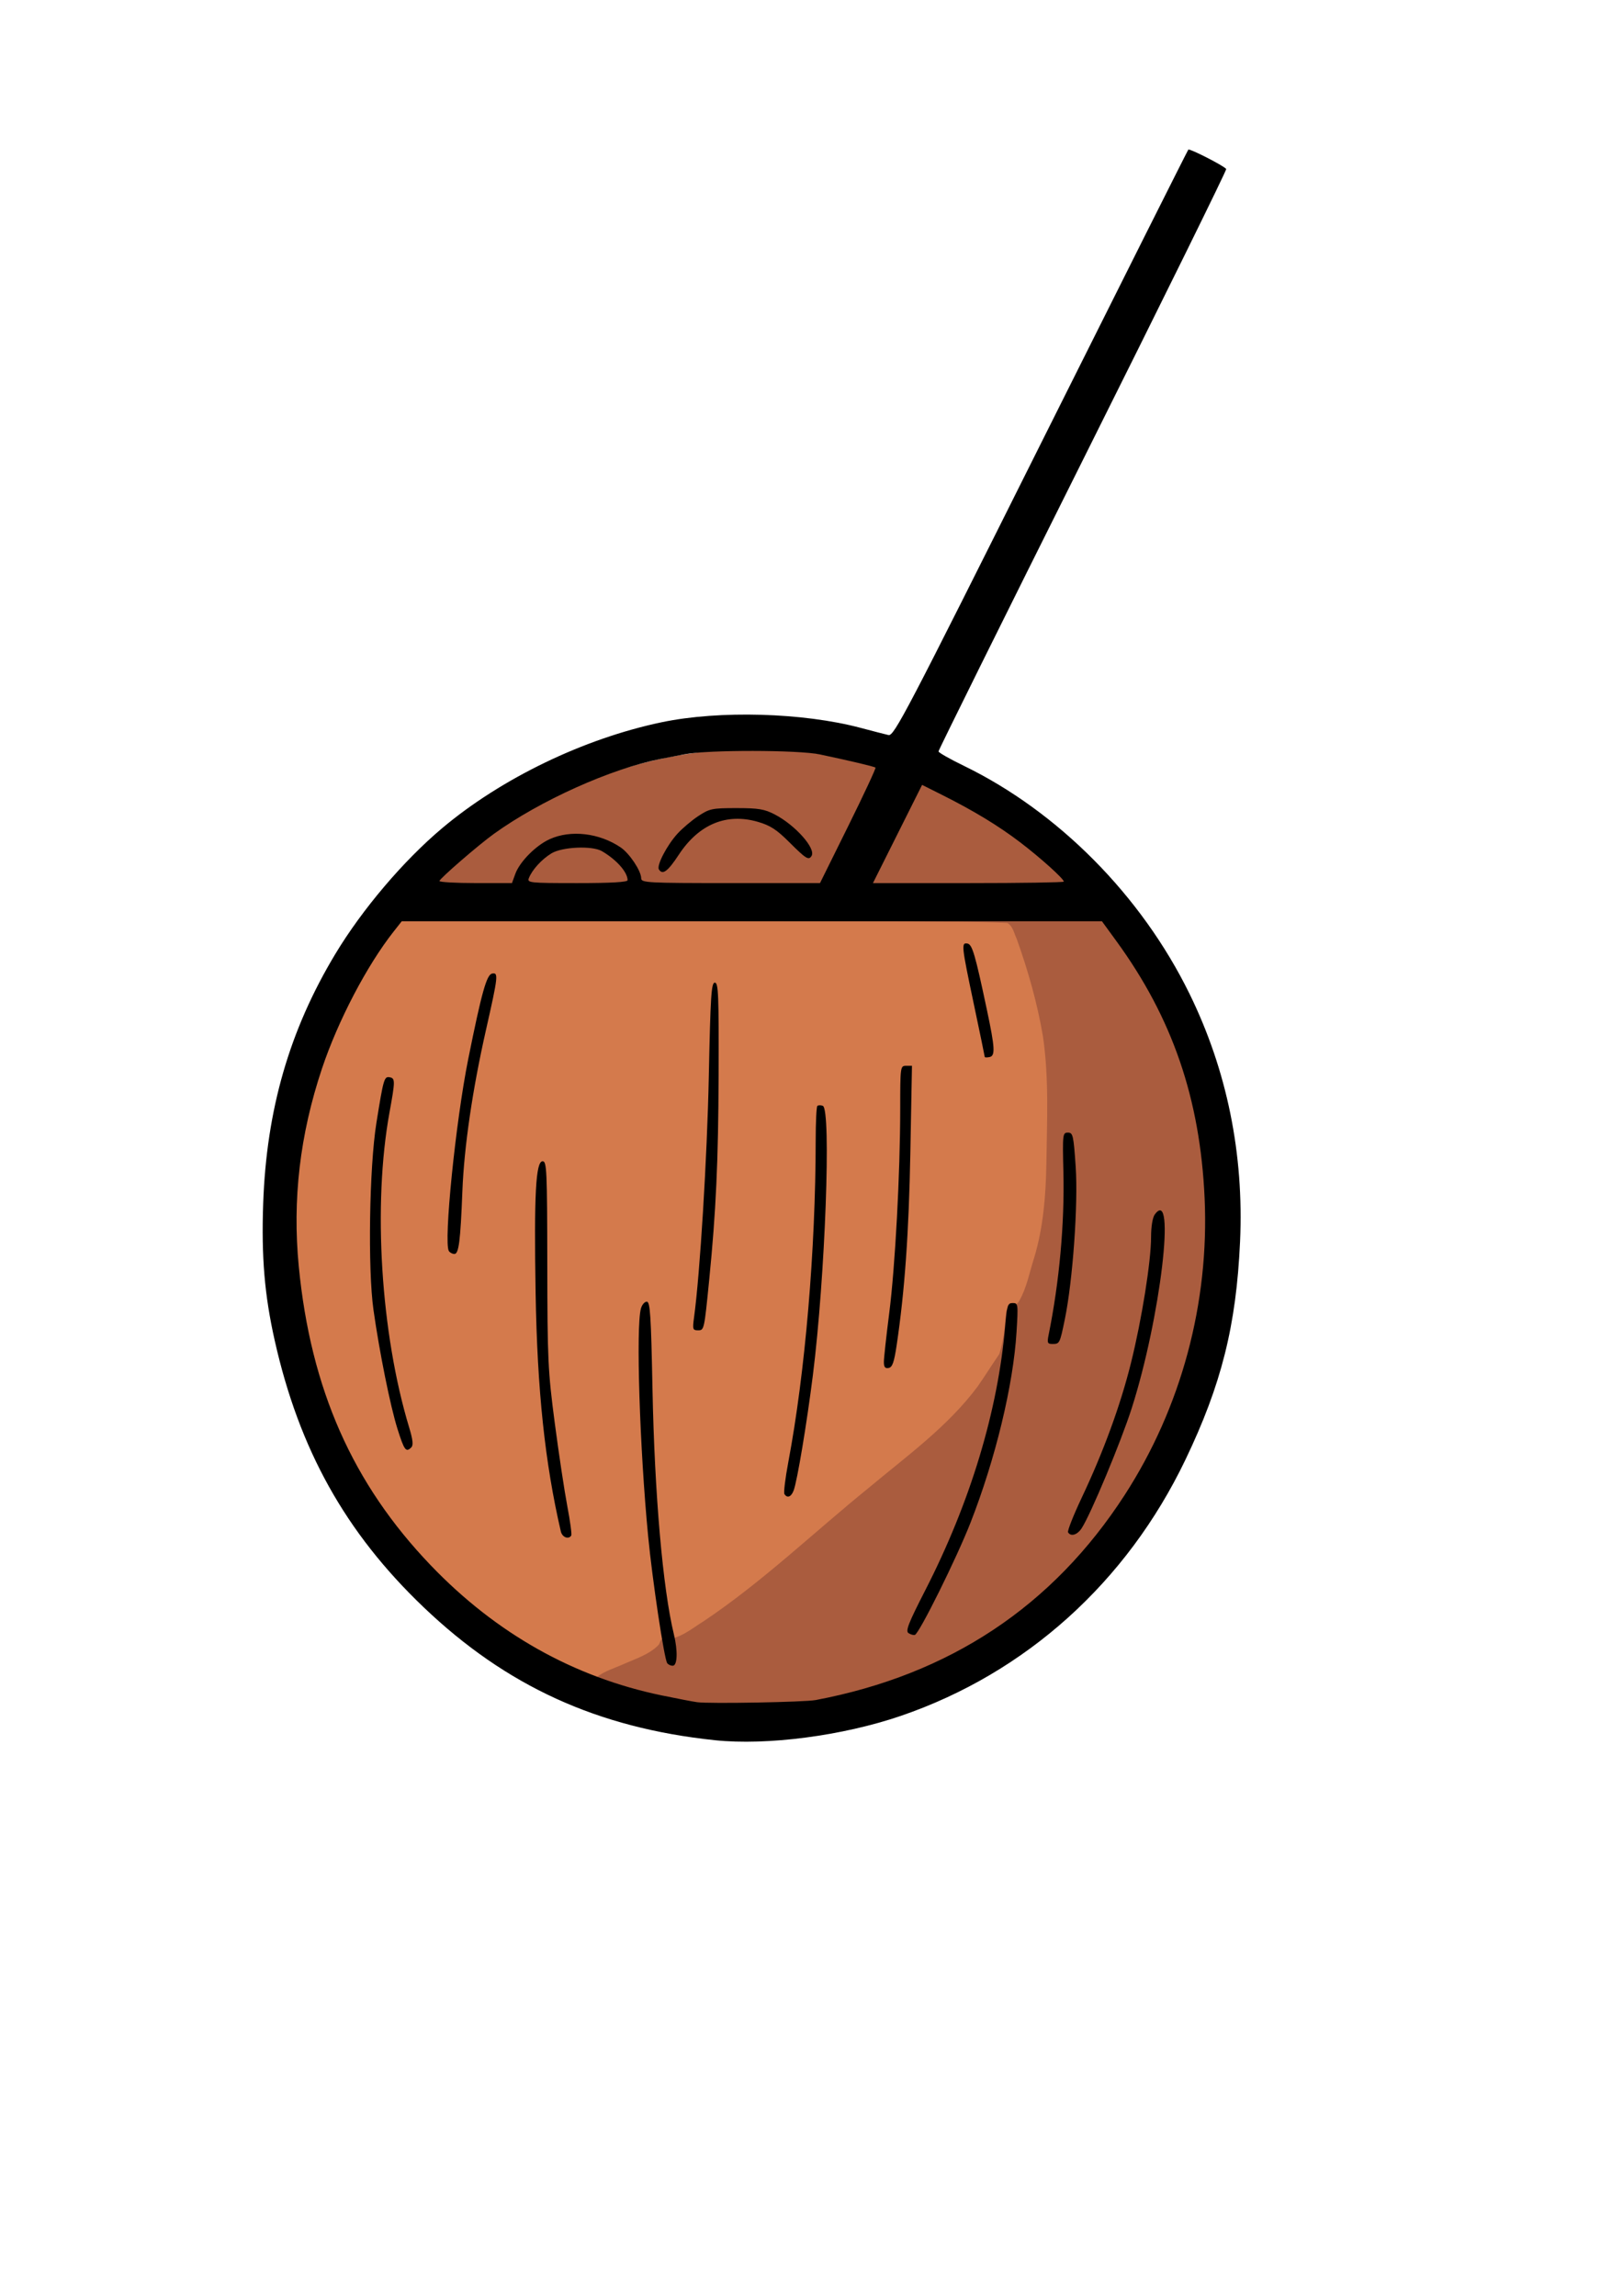 <?xml version="1.0" encoding="UTF-8" standalone="no"?>
<!-- Created with Inkscape (http://www.inkscape.org/) -->

<svg
   width="210mm"
   height="297mm"
   viewBox="0 0 210 297"
   version="1.1"
   id="svg15350"
   xml:space="preserve"
   inkscape:version="1.2.2 (b0a8486541, 2022-12-01)"
   sodipodi:docname="coconut.svg"
   xmlns:inkscape="http://www.inkscape.org/namespaces/inkscape"
   xmlns:sodipodi="http://sodipodi.sourceforge.net/DTD/sodipodi-0.dtd"
   xmlns="http://www.w3.org/2000/svg"
   xmlns:svg="http://www.w3.org/2000/svg"><sodipodi:namedview
     id="namedview15352"
     pagecolor="#ffffff"
     bordercolor="#000000"
     borderopacity="0.25"
     inkscape:showpageshadow="2"
     inkscape:pageopacity="0.0"
     inkscape:pagecheckerboard="0"
     inkscape:deskcolor="#d1d1d1"
     inkscape:document-units="mm"
     showgrid="false"
     inkscape:zoom="0.84096521"
     inkscape:cx="326.41065"
     inkscape:cy="540.45042"
     inkscape:window-width="1920"
     inkscape:window-height="1200"
     inkscape:window-x="0"
     inkscape:window-y="0"
     inkscape:window-maximized="1"
     inkscape:current-layer="layer1" /><defs
     id="defs15347" /><g
     inkscape:label="Ebene 1"
     inkscape:groupmode="layer"
     id="layer1"><g
       id="g20714"
       transform="translate(-264.37,16.839)"><ellipse
         style="fill:#aa5c3e;fill-opacity:1;stroke:none;stroke-width:1.983;stroke-linecap:round"
         id="ellipse18294"
         cx="361.867"
         cy="142.344"
         rx="59.446"
         ry="62.295" /><path
         id="path17737"
         style="fill:#d47a4c;fill-opacity:1;stroke:none;stroke-width:2.378;stroke-linecap:round"
         d="m 315.607,102.514 c -2.956,4.045 -5.583,8.338 -7.632,12.915 -2.399,5.371 -4.338,11.015 -5.105,16.867 -0.573,5.618 -0.605,11.295 -0.188,16.926 0.49,5.032 1.702,9.983 3.356,14.755 3.46,9.841 9.568,18.697 17.367,25.604 4.521,3.864 9.451,7.338 14.908,9.752 1.037,0.345 2.101,1.033 3.242,0.818 1.029,-0.834 2.388,-1.2 3.595,-1.754 1.504,-0.672 3.178,-1.184 4.368,-2.373 0.331,-0.276 0.204,-0.93 0.77,-0.801 1.975,0.053 3.542,-1.359 5.131,-2.333 7.621,-5.103 14.255,-11.502 21.355,-17.252 4.913,-4.112 10.228,-7.92 14.089,-13.108 0.964,-1.378 1.854,-2.813 2.804,-4.198 0.604,-1.815 0.71,-3.764 0.916,-5.641 0.507,-0.468 1.321,-0.575 1.67,-1.25 0.978,-1.705 1.316,-3.688 1.92,-5.541 1.175,-3.891 1.505,-7.965 1.585,-12.01 0.069,-5.553 0.37,-11.151 -0.443,-16.666 -0.73,-4.293 -1.923,-8.504 -3.392,-12.6 -0.334,-0.701 -0.499,-1.663 -1.208,-2.063 -4.193,-0.2 -8.397,-0.137 -12.595,-0.194 -22.119,-0.113 -44.238,-0.062 -66.357,-0.079 -0.053,0.075 -0.105,0.15 -0.158,0.225 z" /><path
         style="fill:#000000;stroke-width:0.353"
         d="m 356.862,208.285 c -15.183,-1.595 -26.984,-6.986 -37.697,-17.22 -10.091,-9.639 -16.088,-20.391 -19.258,-34.526 -1.311,-5.847 -1.724,-10.771 -1.483,-17.685 0.423,-12.132 3.399,-22.424 9.333,-32.279 3.486,-5.789 8.818,-12.067 13.829,-16.281 7.667,-6.448 18.327,-11.591 28.399,-13.699 7.455,-1.56 18.305,-1.253 25.755,0.73 1.551,0.413 3.168,0.83 3.594,0.927 0.713,0.162 2.285,-2.844 19.706,-37.696 10.412,-20.83 19.002,-37.948 19.089,-38.04 0.165,-0.175 4.645,2.118 4.902,2.509 0.082,0.124 -8.264,17.064 -18.546,37.645 -10.282,20.58 -18.688,37.545 -18.68,37.698 0.008,0.153 1.46,0.98 3.226,1.837 12.251,5.943 23.002,16.787 29.235,29.486 4.857,9.896 7.07,20.733 6.555,32.103 -0.491,10.85 -2.409,18.497 -7.076,28.222 -7.6,15.838 -20.642,27.576 -36.789,33.112 -7.535,2.583 -17.335,3.868 -24.094,3.157 z M 369.915,203.09 c 17.335,-3.282 30.677,-12.139 39.991,-26.549 7.309,-11.307 10.944,-24.819 10.329,-38.392 -0.583,-12.857 -4.168,-23.297 -11.42,-33.249 l -1.864,-2.558 h -45.3 -45.3 l -1.043,1.323 c -3.472,4.405 -7.213,11.557 -9.281,17.742 -2.853,8.533 -3.838,16.944 -2.997,25.599 1.54,15.848 6.96,28.111 17.095,38.675 8.439,8.796 18.481,14.447 29.87,16.809 1.933,0.401 3.99,0.796 4.572,0.877 1.557,0.219 13.906,-0.004 15.346,-0.277 z m -19.223,-4.788 c -0.4,-0.647 -1.91,-10.727 -2.459,-16.409 -1.097,-11.366 -1.595,-27.077 -0.933,-29.457 0.135,-0.485 0.476,-0.882 0.759,-0.882 0.434,0 0.548,1.747 0.736,11.289 0.269,13.625 1.333,25.831 2.77,31.75 0.524,2.159 0.454,4.057 -0.149,4.057 -0.28,0 -0.605,-0.157 -0.723,-0.348 z m 31.235,-3.867 c -0.42,-0.265 -0.032,-1.26 2.165,-5.551 5.834,-11.394 9.409,-23.228 10.344,-34.243 0.222,-2.617 0.32,-2.91 0.97,-2.91 0.697,0 0.714,0.131 0.493,3.749 -0.419,6.854 -2.724,16.406 -5.949,24.65 -1.799,4.6 -6.636,14.353 -7.207,14.533 -0.168,0.053 -0.535,-0.05 -0.816,-0.228 z m -44.991,-13.159 c -2.057,-8.866 -3.053,-18.274 -3.263,-30.832 -0.213,-12.75 0.016,-17.057 0.907,-17.057 0.535,-1e-5 0.587,1.151 0.603,13.317 0.016,12.376 0.085,13.828 0.968,20.549 0.523,3.978 1.253,8.819 1.623,10.76 0.37,1.94 0.6,3.647 0.511,3.792 -0.341,0.556 -1.173,0.23 -1.349,-0.529 z m 65.63,0.12 c -0.109,-0.177 0.689,-2.201 1.775,-4.498 2.822,-5.973 4.997,-11.922 6.362,-17.403 1.402,-5.633 2.604,-13.159 2.604,-16.313 0,-1.333 0.194,-2.518 0.476,-2.903 2.785,-3.809 0.734,13.438 -2.978,25.052 -1.389,4.345 -5.314,13.755 -6.48,15.534 -0.567,0.865 -1.396,1.115 -1.757,0.531 z m -36.701,-4.958 c -0.116,-0.187 0.113,-2.052 0.507,-4.145 2.174,-11.532 3.528,-27.44 3.539,-41.582 0.002,-2.345 0.098,-4.358 0.214,-4.474 0.116,-0.116 0.433,-0.125 0.706,-0.021 1.114,0.427 0.313,22.149 -1.285,34.863 -0.787,6.261 -2.026,13.682 -2.488,14.905 -0.314,0.832 -0.835,1.03 -1.192,0.454 z m -50.069,-8.442 c -0.915,-2.897 -2.329,-9.91 -3.102,-15.383 -0.745,-5.276 -0.54,-18.447 0.376,-24.165 0.926,-5.786 1.01,-6.069 1.753,-5.918 0.687,0.14 0.683,0.498 -0.05,4.507 -2.184,11.948 -1.145,28.629 2.542,40.805 0.473,1.562 0.551,2.283 0.277,2.558 -0.694,0.694 -0.908,0.409 -1.796,-2.403 z m 62.938,-8.641 c 0,-0.492 0.31,-3.321 0.689,-6.288 0.773,-6.049 1.422,-18.095 1.425,-26.472 0.002,-5.452 0.017,-5.556 0.762,-5.556 h 0.759 l -0.208,11.201 c -0.193,10.394 -0.729,17.935 -1.774,24.954 -0.327,2.198 -0.555,2.844 -1.036,2.936 -0.456,0.088 -0.617,-0.114 -0.617,-0.775 z m 21.311,-3.479 c 1.392,-6.863 2.078,-14.4 1.918,-21.078 -0.118,-4.921 -0.095,-5.115 0.583,-5.115 0.652,0 0.729,0.336 1.007,4.41 0.33,4.826 -0.378,14.756 -1.408,19.753 -0.646,3.133 -0.669,3.178 -1.604,3.178 -0.635,0 -0.699,-0.148 -0.496,-1.147 z m -45.876,-2.261 c 0.771,-5.624 1.698,-20.729 1.913,-31.165 0.216,-10.472 0.325,-12.171 0.78,-12.171 0.461,0 0.524,1.55 0.488,12.001 -0.039,11.134 -0.335,17.573 -1.217,26.452 -0.647,6.516 -0.649,6.526 -1.457,6.526 -0.668,0 -0.712,-0.143 -0.507,-1.644 z m -31.723,-8.618 c -0.697,-1.127 0.885,-16.78 2.51,-24.839 1.738,-8.621 2.379,-10.913 3.089,-11.05 0.837,-0.161 0.787,0.299 -0.805,7.339 -1.741,7.701 -2.819,15.075 -3.043,20.82 -0.251,6.442 -0.463,8.114 -1.03,8.114 -0.266,0 -0.59,-0.173 -0.72,-0.384 z m 69.34,-25.106 c 0,-0.078 -0.634,-3.146 -1.409,-6.817 -1.606,-7.607 -1.648,-8.007 -0.821,-7.847 0.616,0.119 0.987,1.388 2.511,8.581 1.044,4.927 1.1,5.947 0.337,6.101 -0.34,0.069 -0.617,0.061 -0.617,-0.017 z M 331.043,96.217 c 0.567,-1.569 2.658,-3.682 4.447,-4.495 2.722,-1.236 6.414,-0.81 9.18,1.06 1.152,0.779 2.662,3.047 2.664,4.003 0.002,0.575 0.789,0.617 11.569,0.617 h 11.568 l 3.665,-7.404 c 2.016,-4.072 3.597,-7.463 3.514,-7.536 -0.156,-0.136 -3.477,-0.922 -7.207,-1.706 -2.791,-0.587 -14.447,-0.603 -17.462,-0.024 -1.261,0.242 -2.674,0.515 -3.139,0.607 -6.441,1.272 -15.558,5.371 -21.569,9.696 -1.998,1.438 -7.042,5.806 -7.042,6.099 0,0.147 2.111,0.267 4.692,0.267 h 4.692 z M 349.624,95.63 c -0.316,-0.511 1.032,-3.105 2.39,-4.603 0.629,-0.693 1.846,-1.725 2.705,-2.293 1.453,-0.961 1.796,-1.032 4.939,-1.032 2.852,0 3.625,0.128 4.965,0.825 2.651,1.377 5.343,4.41 4.756,5.359 -0.371,0.6 -0.717,0.388 -2.848,-1.74 -1.668,-1.666 -2.489,-2.2 -4.106,-2.669 -4.055,-1.176 -7.632,0.311 -10.222,4.25 -1.433,2.18 -2.103,2.674 -2.58,1.902 z m -4.051,1.398 c 0,-1.04 -1.423,-2.649 -3.322,-3.757 -1.255,-0.732 -5.14,-0.561 -6.531,0.287 -1.266,0.772 -2.493,2.117 -2.923,3.206 -0.239,0.604 0.111,0.64 6.262,0.64 4.376,0 6.515,-0.123 6.515,-0.376 z m 56.444,0.185 c 0,-0.365 -3.016,-3.08 -5.644,-5.083 -2.821,-2.149 -6.001,-4.078 -10.139,-6.152 l -2.554,-1.28 -3.18,6.353 -3.18,6.353 h 12.349 c 6.792,0 12.349,-0.086 12.349,-0.191 z"
         id="path17590" /></g></g></svg>
